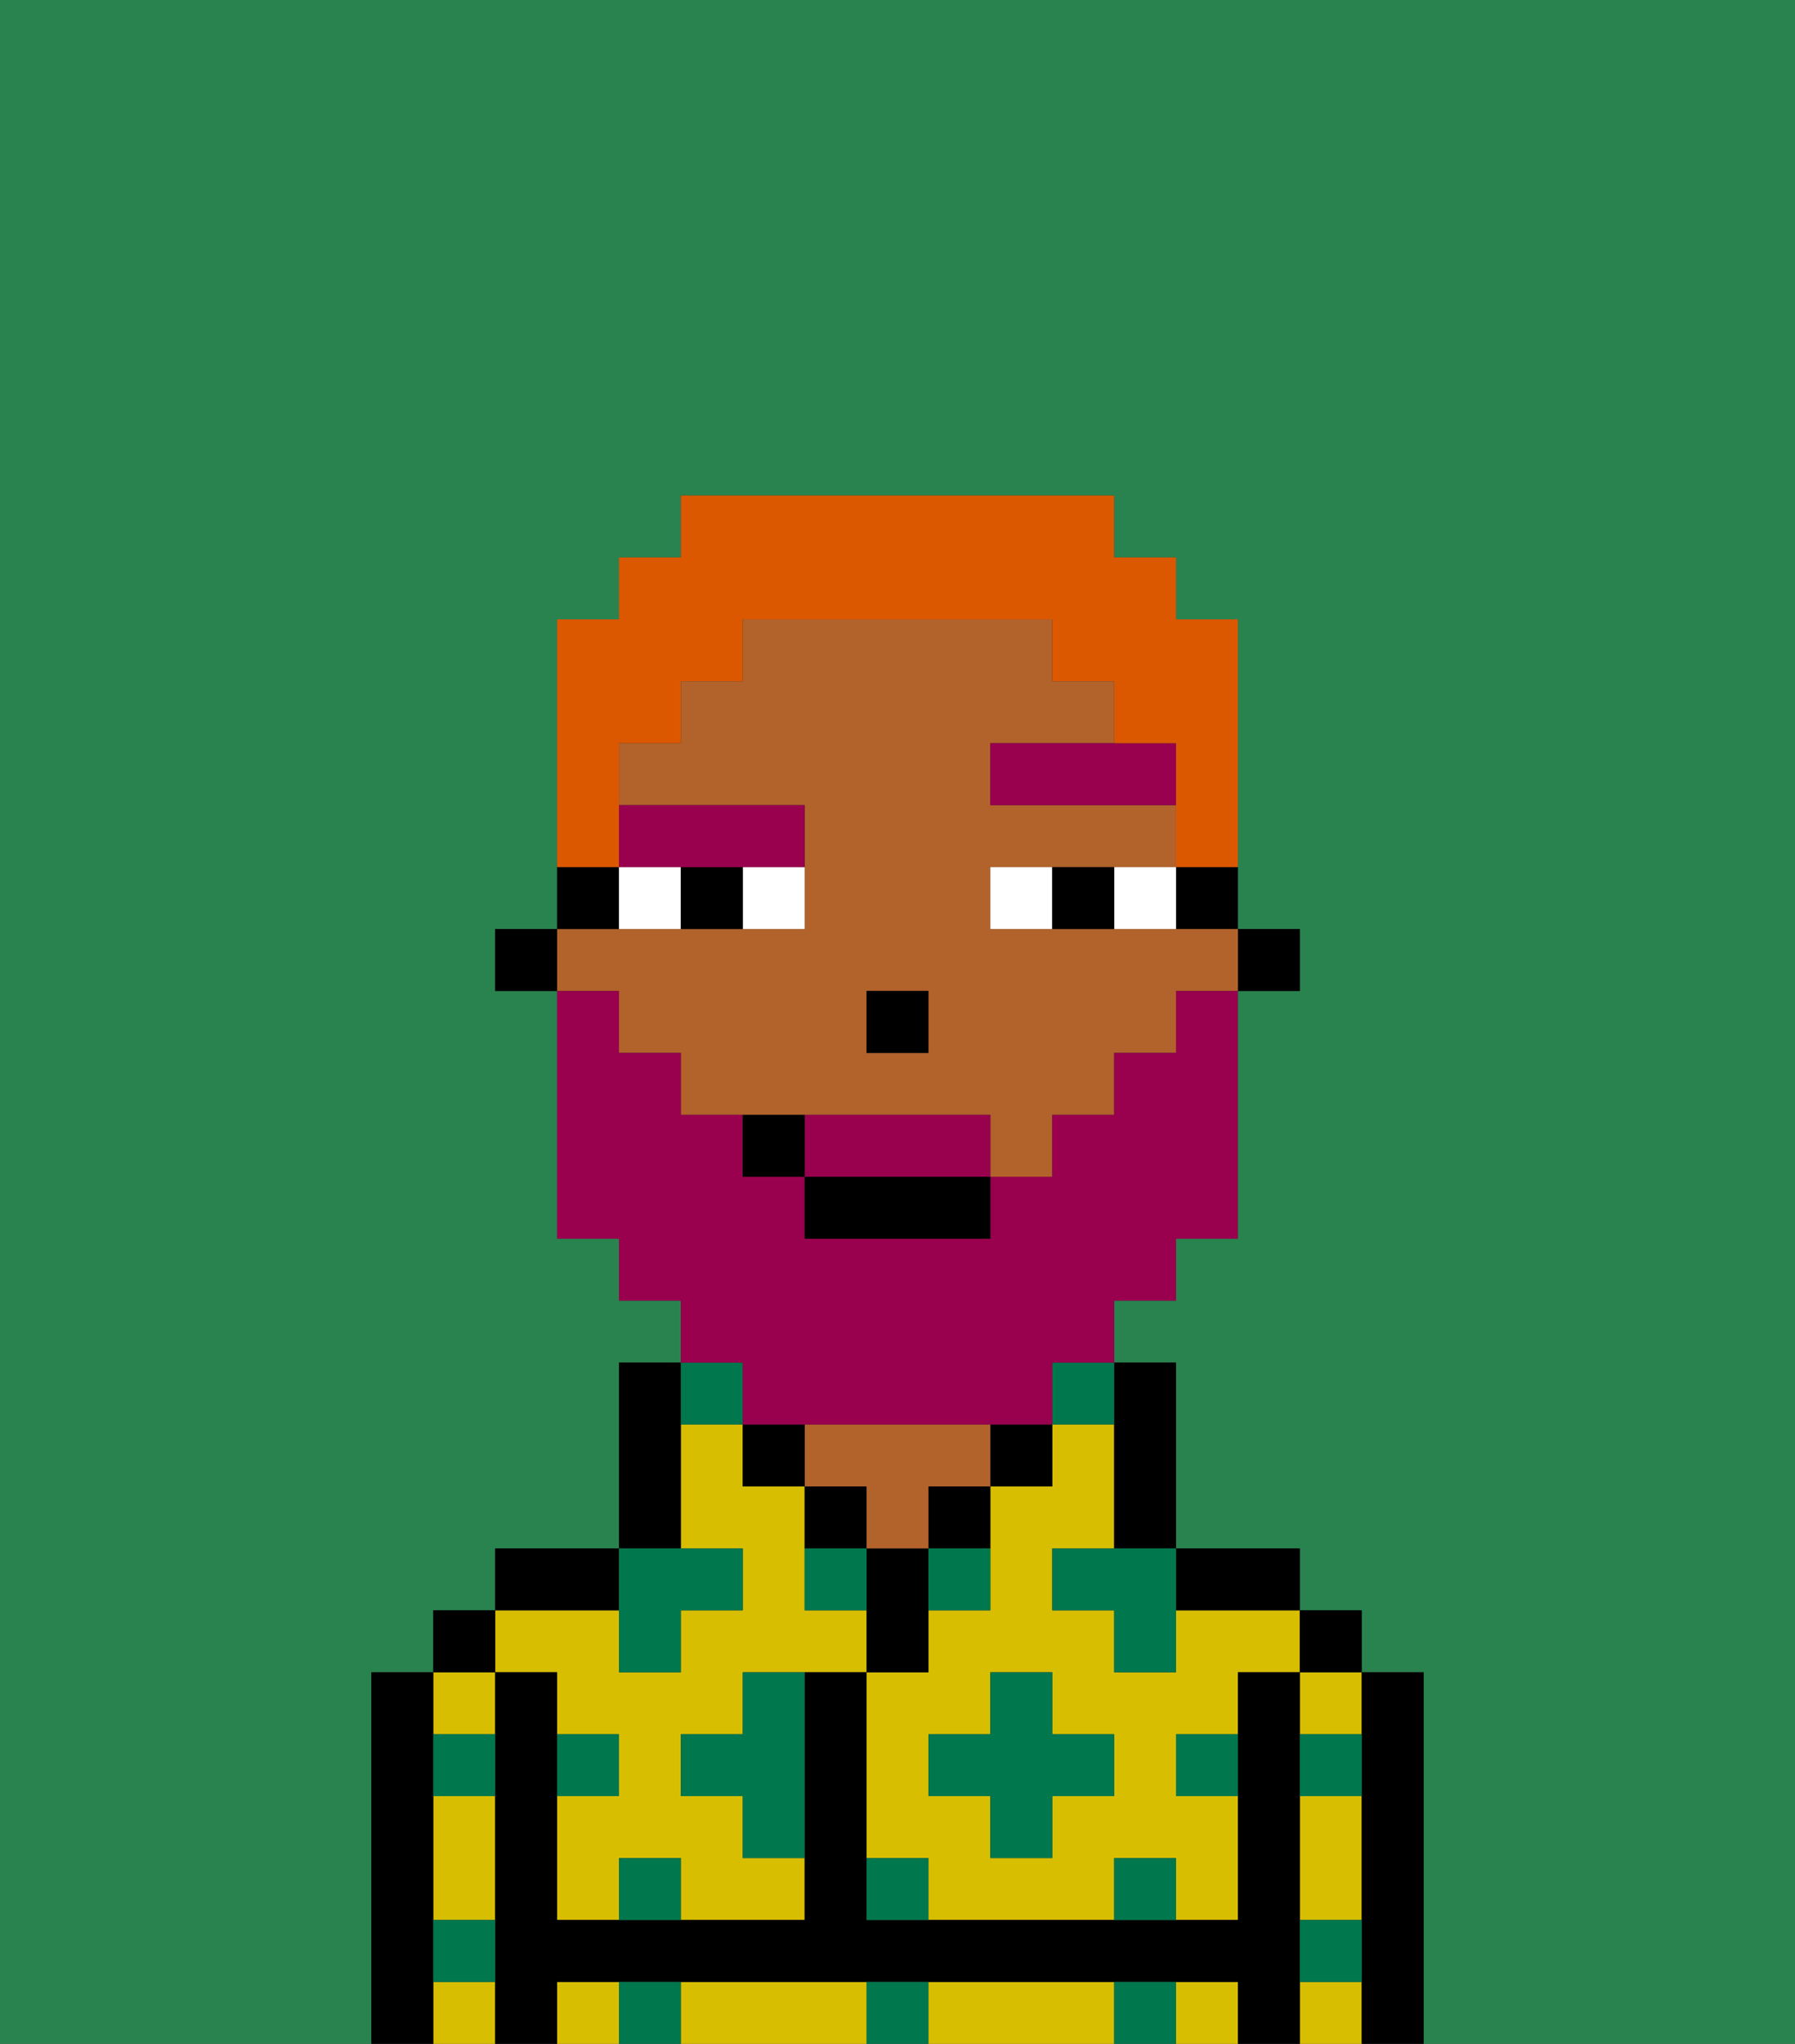 <svg xmlns="http://www.w3.org/2000/svg" viewBox="0 0 29 33"><rect x="0" y="0" width="29" height="33" fill="#333333" stroke="none"/><defs><style>polygon,rect,path{shape-rendering:crispedges;}.wa203-1{fill:#29834f;}.wa203-2{fill:#d8be00;}.wa203-3{fill:#000000;}.wa203-4{fill:#b2622b;}.wa203-5{fill:#00774c;}.wa203-6{fill:#ffffff;}.wa203-7{fill:#99004d;}.wa203-8{fill:#99004d;}.wa203-9{fill:#db5800;}</style></defs><path class="wa203-1" d="M0,33H6V27H7V26H8V25h2V22h1V21H10V20H9V16H8V15H9V10h1V9h1V8h7V9h1v1h1v5h1v1H20v4H19v1H18v1h1v3h2v1h1v1h1v6h6V0H0Z"/><path class="wa203-2" d="M19,26v1H18V26H17V25h1V23H17v1H16v2H15v1H14v3h1v1h3V30h1v1h1V29H19V28h1V27h1V26H19Zm-1,3H17v1H16V29H15V28h1V27h1v1h1Z"/><rect class="wa203-2" x="21" y="27" width="1" height="1"/><rect class="wa203-2" x="21" y="32" width="1" height="1"/><path class="wa203-2" d="M21,30v1h1V29H21Z"/><rect class="wa203-2" x="19" y="32" width="1" height="1"/><path class="wa203-2" d="M17,32H15v1h3V32Z"/><rect class="wa203-2" x="9" y="32" width="1" height="1"/><path class="wa203-2" d="M13,32H11v1h3V32Z"/><path class="wa203-2" d="M7,30v1H8V29H7Z"/><rect class="wa203-2" x="7" y="27" width="1" height="1"/><rect class="wa203-2" x="7" y="32" width="1" height="1"/><path class="wa203-2" d="M9,27v1h1v1H9v2h1V30h1v1h2V30H12V29H11V28h1V27h2V26H13V24H12V23H11v2h1v1H11v1H10V26H8v1Z"/><path class="wa203-3" d="M23,27H22v6h1V27Z"/><rect class="wa203-3" x="21" y="26" width="1" height="1"/><path class="wa203-3" d="M21,31V27H20v4H14V27H13v4H9V27H8v6H9V32H20v1h1V31Z"/><path class="wa203-3" d="M20,26h1V25H19v1Z"/><path class="wa203-3" d="M18,24v1h1V22H18v2Z"/><rect class="wa203-3" x="16" y="23" width="1" height="1"/><path class="wa203-3" d="M15,25h1V24H15Z"/><path class="wa203-3" d="M15,26V25H14v2h1Z"/><path class="wa203-3" d="M14,24H13v1h1Z"/><path class="wa203-4" d="M14,25h1V24h1V23H13v1h1Z"/><rect class="wa203-3" x="12" y="23" width="1" height="1"/><path class="wa203-3" d="M11,24V22H10v3h1Z"/><path class="wa203-3" d="M10,25H8v1h2Z"/><rect class="wa203-3" x="7" y="26" width="1" height="1"/><path class="wa203-3" d="M7,31V27H6v6H7V31Z"/><rect class="wa203-3" x="20" y="15" width="1" height="1"/><path class="wa203-3" d="M19,15h1V14H19Z"/><path class="wa203-4" d="M10,17h1v1h5v1h1V18h1V17h1V16h1V15H16V14h3V13H16V12h2V11H17V10H12v1H11v1H10v1h3v2H9v1h1Zm4-1h1v1H14Z"/><path class="wa203-3" d="M10,14H9v1h1Z"/><rect class="wa203-3" x="8" y="15" width="1" height="1"/><rect class="wa203-3" x="14" y="16" width="1" height="1"/><path class="wa203-5" d="M10,30v1h1V30Z"/><path class="wa203-5" d="M10,32v1h1V32Z"/><path class="wa203-5" d="M12,28H11v1h1v1h1V27H12Z"/><polygon class="wa203-5" points="10 27 11 27 11 26 12 26 12 25 11 25 10 25 10 26 10 27"/><path class="wa203-5" d="M15,26h1V25H15Z"/><path class="wa203-5" d="M13,25v1h1V25Z"/><polygon class="wa203-5" points="17 27 16 27 16 28 15 28 15 29 16 29 16 30 17 30 17 29 18 29 18 28 17 28 17 27"/><polygon class="wa203-5" points="17 25 17 26 18 26 18 27 19 27 19 26 19 25 18 25 17 25"/><path class="wa203-5" d="M7,29H8V28H7Z"/><path class="wa203-5" d="M10,28H9v1h1Z"/><path class="wa203-5" d="M21,29h1V28H21Z"/><path class="wa203-5" d="M19,29h1V28H19Z"/><path class="wa203-5" d="M21,32h1V31H21Z"/><path class="wa203-5" d="M7,32H8V31H7Z"/><path class="wa203-5" d="M14,30v1h1V30Z"/><path class="wa203-5" d="M14,32v1h1V32Z"/><path class="wa203-5" d="M18,30v1h1V30Z"/><path class="wa203-5" d="M18,32v1h1V32Z"/><path class="wa203-5" d="M12,23V22H11v1Z"/><path class="wa203-5" d="M17,23h1V22H17Z"/><path class="wa203-6" d="M12,15h1V14H12Z"/><path class="wa203-6" d="M10,14v1h1V14Z"/><path class="wa203-6" d="M18,14v1h1V14Z"/><path class="wa203-6" d="M16,14v1h1V14Z"/><path class="wa203-3" d="M11,14v1h1V14Z"/><path class="wa203-3" d="M17,14v1h1V14Z"/><polygon class="wa203-7" points="18 12 16 12 16 13 19 13 19 12 18 12"/><path class="wa203-7" d="M11,14h2V13H10v1Z"/><path class="wa203-8" d="M15,18H13v1h3V18Z"/><path class="wa203-8" d="M12,23h5V22h1V21h1V20h1V16H19v1H18v1H17v1H16v1H13V19H12V18H11V17H10V16H9v4h1v1h1v1h1Z"/><rect class="wa203-3" x="13" y="19" width="3" height="1"/><path class="wa203-3" d="M12,18v1h1V18Z"/><path class="wa203-9" d="M10,13V12h1V11h1V10h5v1h1v1h1v2h1V10H19V9H18V8H11V9H10v1H9v4h1Z"/></svg>